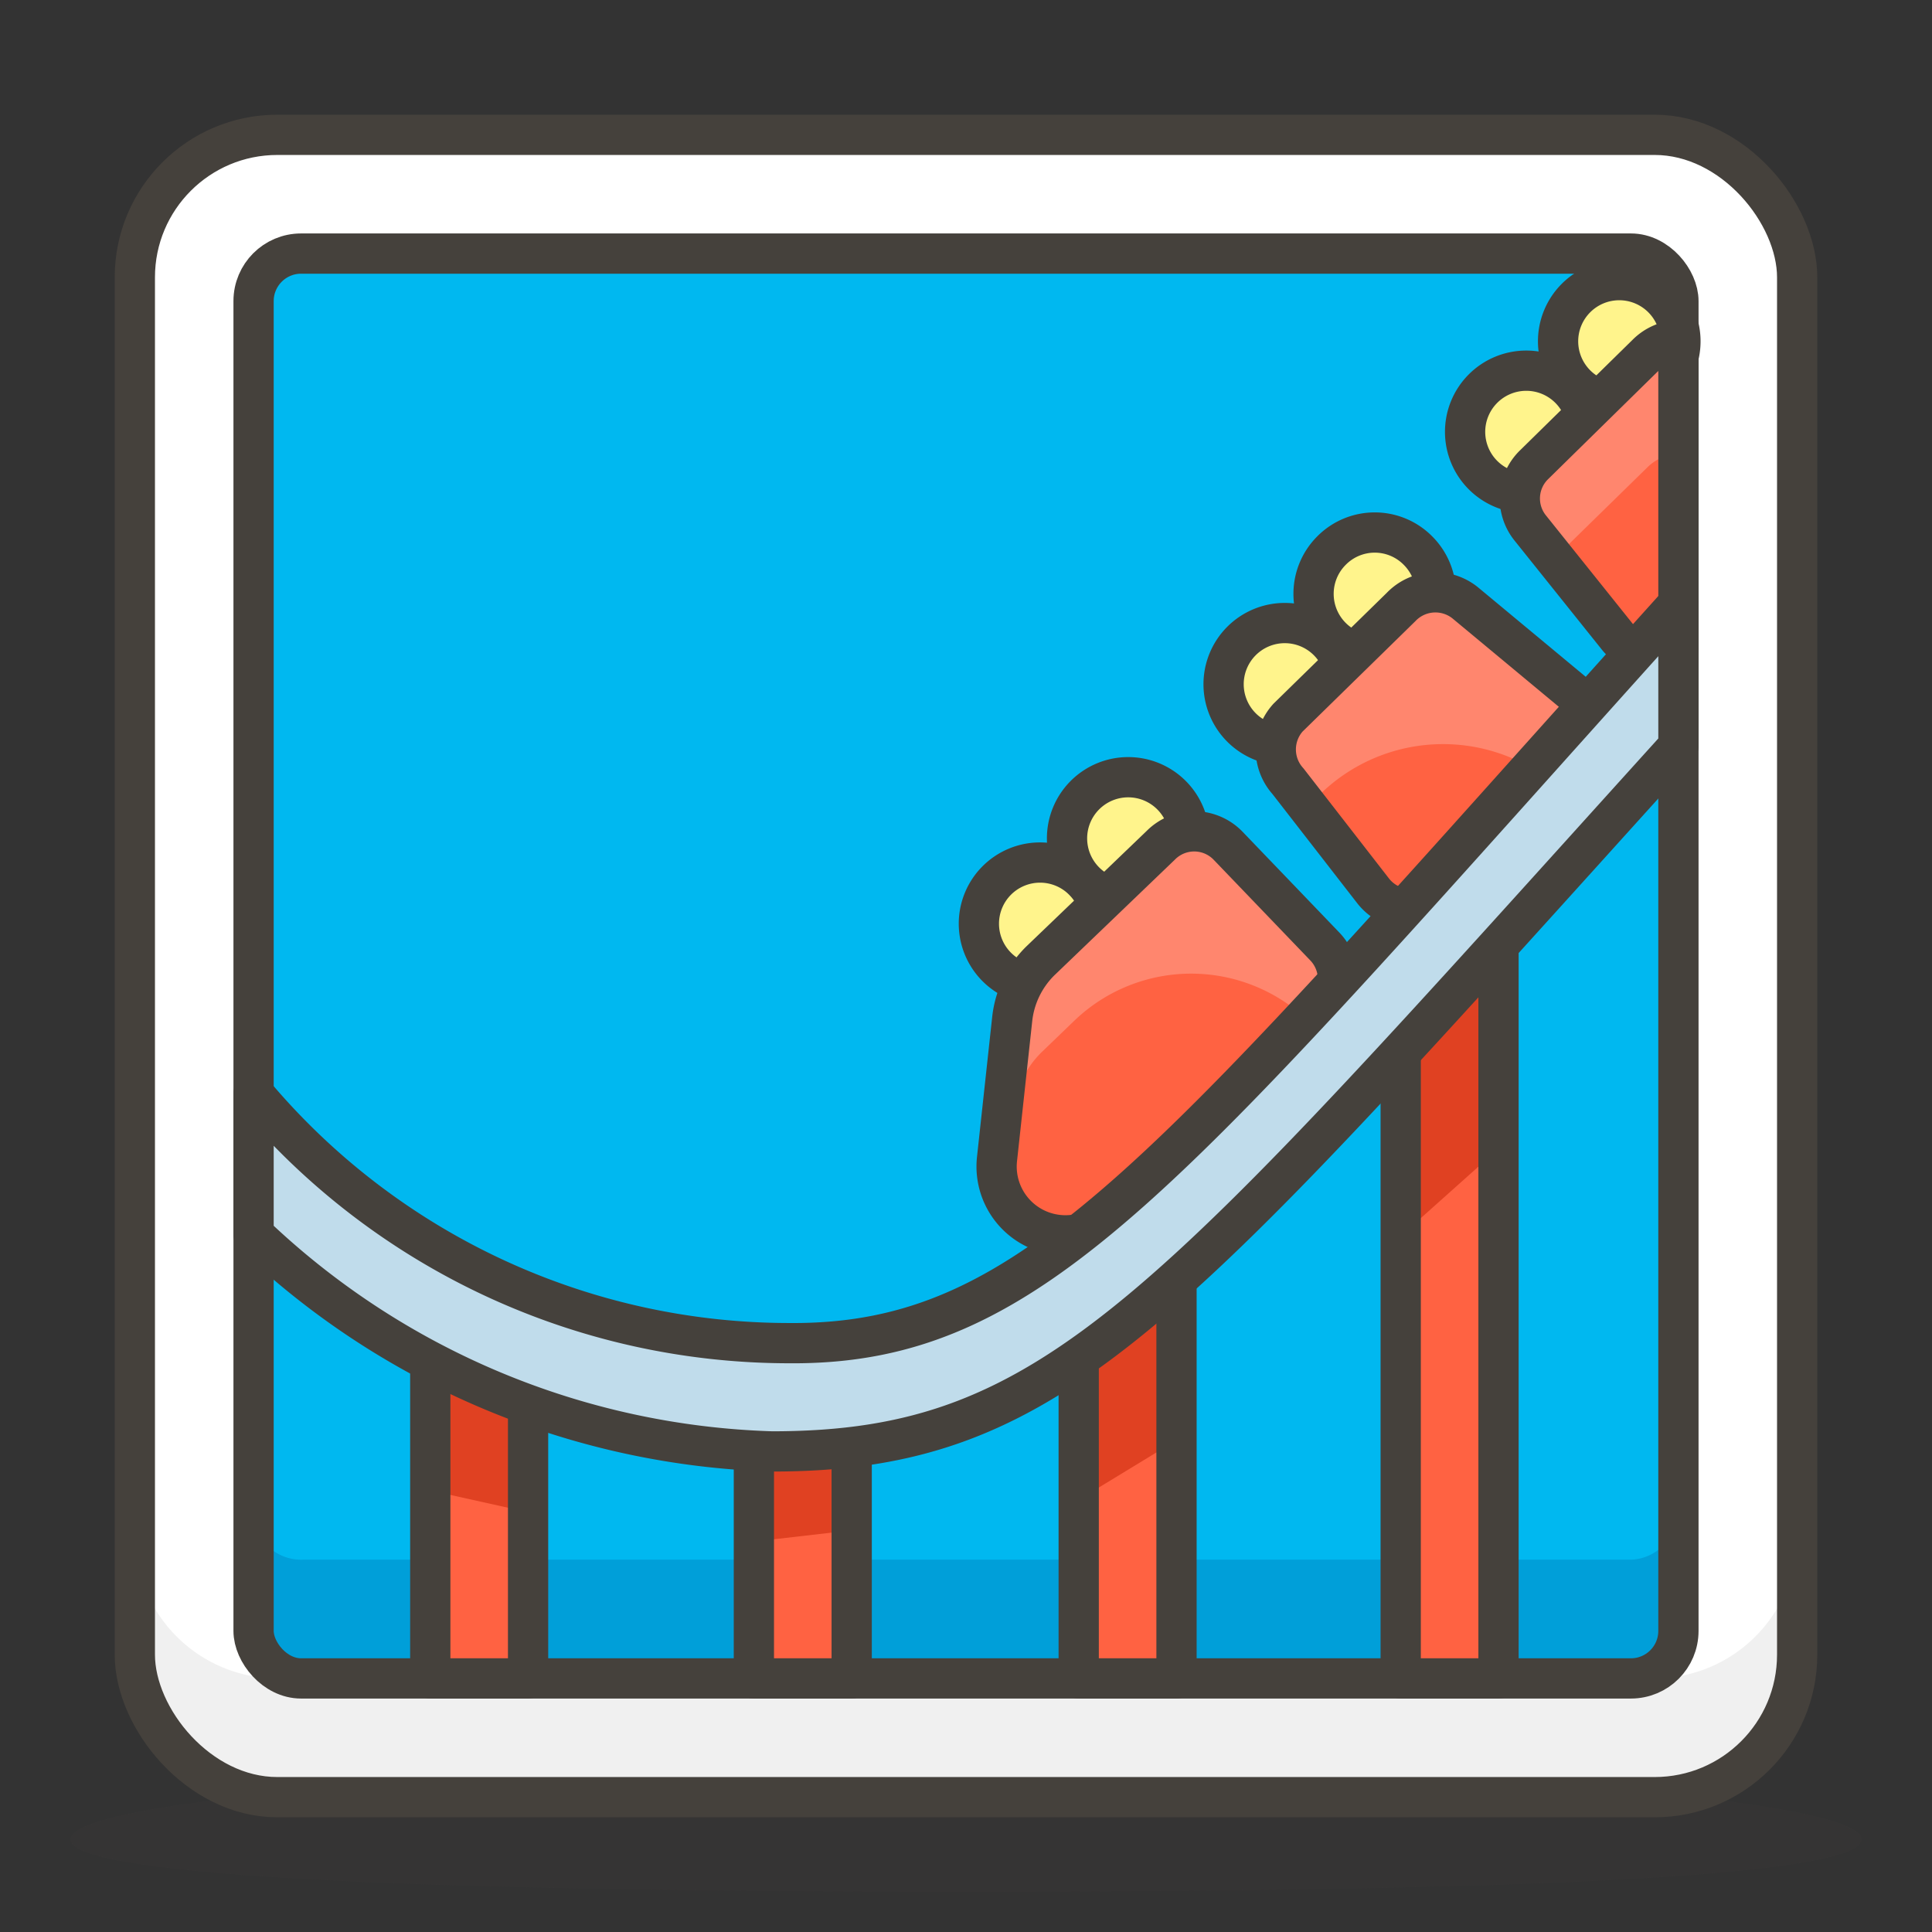 <svg id="Icons" xmlns="http://www.w3.org/2000/svg" viewBox="0 0 48 48"><rect x="0" y="0" width="48" height="48" fill="#333333" stroke="none"/><defs><style>.cls-1{fill:#45413c;opacity:0.15;}.cls-2{fill:#fff;}.cls-3{fill:#f0f0f0;}.cls-4{fill:none;}.cls-11,.cls-4,.cls-9{stroke:#45413c;stroke-linecap:round;stroke-linejoin:round;}.cls-5{fill:#00b8f0;}.cls-6{fill:#009fd9;}.cls-7{fill:#ff6242;}.cls-8{fill:#e04122;}.cls-9{fill:#fff48c;}.cls-10{fill:#ff866e;}.cls-11{fill:#c0dceb;}</style></defs><title>597-roller-coaster</title><path id="_Path_" data-name="&lt;Path&gt;" class="cls-1" d="M46.25,45.7c0,1-10,1.3-22.25,1.3S1.75,46.69,1.75,45.7s10-1.81,22.25-1.81S46.25,44.7,46.25,45.7Z"/><g id="_Group_" data-name="&lt;Group&gt;"><rect id="_Rectangle_" data-name="&lt;Rectangle&gt;" class="cls-2" x="3.35" y="3.35" width="41.3" height="41.3" rx="3.54" ry="3.54"/><path id="_Path_2" data-name="&lt;Path&gt;" class="cls-3" d="M41.11,41.7H6.89a3.55,3.55,0,0,1-3.54-3.54v3a3.55,3.55,0,0,0,3.54,3.54H41.11a3.55,3.55,0,0,0,3.54-3.54v-3A3.55,3.55,0,0,1,41.11,41.7Z"/><rect id="_Rectangle_2" data-name="&lt;Rectangle&gt;" class="cls-4" x="3.35" y="3.35" width="41.3" height="41.3" rx="3.54" ry="3.54"/><rect id="_Rectangle_3" data-name="&lt;Rectangle&gt;" class="cls-5" x="6.3" y="6.3" width="35.4" height="35.4" rx="1.18" ry="1.18"/><path id="_Path_3" data-name="&lt;Path&gt;" class="cls-6" d="M40.52,38.75h-33A1.18,1.18,0,0,1,6.3,37.57v3A1.18,1.18,0,0,0,7.48,41.7h33a1.18,1.18,0,0,0,1.18-1.18v-3A1.18,1.18,0,0,1,40.52,38.75Z"/><rect id="_Rectangle_4" data-name="&lt;Rectangle&gt;" class="cls-4" x="6.3" y="6.3" width="35.4" height="35.4" rx="1.18" ry="1.18"/><rect id="_Rectangle_5" data-name="&lt;Rectangle&gt;" class="cls-7" x="18.73" y="34.62" width="2.43" height="7.08"/><polygon id="_Path_4" data-name="&lt;Path&gt;" class="cls-8" points="21.16 38.02 18.73 38.3 18.73 34.62 21.16 34.62 21.16 38.02"/><rect id="_Rectangle_6" data-name="&lt;Rectangle&gt;" class="cls-4" x="18.73" y="34.62" width="2.43" height="7.08"/><rect id="_Rectangle_7" data-name="&lt;Rectangle&gt;" class="cls-7" x="10.69" y="32.87" width="2.43" height="8.83"/><polygon id="_Path_5" data-name="&lt;Path&gt;" class="cls-8" points="13.12 37.57 10.69 37.03 10.69 32.87 13.12 32.87 13.12 37.57"/><rect id="_Rectangle_8" data-name="&lt;Rectangle&gt;" class="cls-4" x="10.69" y="32.87" width="2.43" height="8.83"/><rect id="_Rectangle_9" data-name="&lt;Rectangle&gt;" class="cls-7" x="26.77" y="31.18" width="2.43" height="10.52"/><polygon id="_Path_6" data-name="&lt;Path&gt;" class="cls-8" points="29.2 35.8 26.77 37.28 26.77 31.18 29.2 31.18 29.2 35.8"/><rect id="_Rectangle_10" data-name="&lt;Rectangle&gt;" class="cls-4" x="26.8" y="31.18" width="2.43" height="10.52"/><rect id="_Rectangle_11" data-name="&lt;Rectangle&gt;" class="cls-7" x="34.8" y="22.83" width="2.43" height="18.87"/><polygon id="_Path_7" data-name="&lt;Path&gt;" class="cls-8" points="37.24 28.53 34.8 30.71 34.8 22.83 37.24 22.83 37.24 28.53"/><rect id="_Rectangle_12" data-name="&lt;Rectangle&gt;" class="cls-4" x="34.8" y="22.83" width="2.43" height="18.87"/><path id="_Path_8" data-name="&lt;Path&gt;" class="cls-9" d="M26.92,21.88a1.52,1.52,0,1,1-2.16,0A1.52,1.52,0,0,1,26.92,21.88Z"/><path id="_Path_9" data-name="&lt;Path&gt;" class="cls-9" d="M29.11,19.76a1.52,1.52,0,1,1-2.16,0A1.52,1.52,0,0,1,29.11,19.76Z"/><path id="_Path_10" data-name="&lt;Path&gt;" class="cls-9" d="M33,15.93a1.52,1.52,0,1,1-2.16,0A1.52,1.52,0,0,1,33,15.93Z"/><path id="_Path_11" data-name="&lt;Path&gt;" class="cls-9" d="M35.23,13.68a1.52,1.52,0,1,1-2.15,0A1.51,1.51,0,0,1,35.23,13.68Z"/><path class="cls-7" d="M32.91,23.51,30.5,21a1.17,1.17,0,0,0-1.66,0l-3,2.88a2.39,2.39,0,0,0-.69,1.42l-.38,3.5a1.71,1.71,0,0,0,2.89,1.41l5.19-5A1.18,1.18,0,0,0,32.91,23.51Z"/><path id="_Path_12" data-name="&lt;Path&gt;" class="cls-10" d="M25.18,27.57a2.39,2.39,0,0,1,.69-1.42l.81-.78a4.19,4.19,0,0,1,5.92.09h0l.28-.28a1.18,1.18,0,0,0,0-1.67L30.5,21a1.17,1.17,0,0,0-1.66,0l-3,2.88a2.39,2.39,0,0,0-.69,1.42l-.38,3.5a1.64,1.64,0,0,0,.15.9Z"/><path class="cls-4" d="M32.91,23.51,30.5,21a1.17,1.17,0,0,0-1.66,0l-3,2.88a2.39,2.39,0,0,0-.69,1.42l-.38,3.5a1.71,1.71,0,0,0,2.89,1.41l5.19-5A1.18,1.18,0,0,0,32.91,23.51Z"/><path id="_Path_13" data-name="&lt;Path&gt;" class="cls-7" d="M32,17.81l2.81-2.75A1.18,1.18,0,0,1,36.43,15l2.66,2.22A1.18,1.18,0,0,1,39.17,19l-3.3,3.24a1.19,1.19,0,0,1-1.75-.1L32,19.39A1.18,1.18,0,0,1,32,17.81Z"/><path id="_Path_14" data-name="&lt;Path&gt;" class="cls-10" d="M32.46,20.05l.33-.31a4.37,4.37,0,0,1,5.86-.24h0l.52-.52a1.19,1.19,0,0,0-.08-1.75L36.43,15a1.18,1.18,0,0,0-1.58.06L32,17.83A1.18,1.18,0,0,0,32,19.41Z"/><path id="_Path_15" data-name="&lt;Path&gt;" class="cls-4" d="M32,17.83l2.81-2.75A1.18,1.18,0,0,1,36.43,15l2.66,2.21A1.18,1.18,0,0,1,39.17,19l-3.3,3.25a1.18,1.18,0,0,1-1.75-.11L32,19.41A1.18,1.18,0,0,1,32,17.83Z"/><path id="_Path_16" data-name="&lt;Path&gt;" class="cls-9" d="M39,9.66a1.52,1.52,0,1,1-2.16,0A1.52,1.52,0,0,1,39,9.66Z"/><path id="_Path_17" data-name="&lt;Path&gt;" class="cls-9" d="M41.31,7.41a1.52,1.52,0,1,1-2.16,0A1.52,1.52,0,0,1,41.31,7.41Z"/><path id="_Path_18" data-name="&lt;Path&gt;" class="cls-7" d="M41.7,16.11V8.45a1.18,1.18,0,0,0-.78.34l-2.8,2.75a1.17,1.17,0,0,0-.1,1.58l2.17,2.71A1.18,1.18,0,0,0,41.7,16.11Z"/><path id="_Path_19" data-name="&lt;Path&gt;" class="cls-10" d="M40.92,8.79l-2.8,2.75a1.17,1.17,0,0,0-.1,1.58l.6.75,2.3-2.25a1.14,1.14,0,0,1,.78-.34V8.45A1.18,1.18,0,0,0,40.92,8.79Z"/><path id="_Path_20" data-name="&lt;Path&gt;" class="cls-4" d="M41.7,16.11V8.45a1.18,1.18,0,0,0-.78.34l-2.8,2.75a1.17,1.17,0,0,0-.1,1.58l2.17,2.71A1.18,1.18,0,0,0,41.7,16.11Z"/><path id="_Path_21" data-name="&lt;Path&gt;" class="cls-11" d="M6.3,30.67a19.51,19.51,0,0,0,12.88,5.39c7.08,0,9.81-3.47,22.52-17.52V15C29,29.1,25.77,33.43,19.58,33.37A17.39,17.39,0,0,1,6.3,27.17Z"/></g></svg>